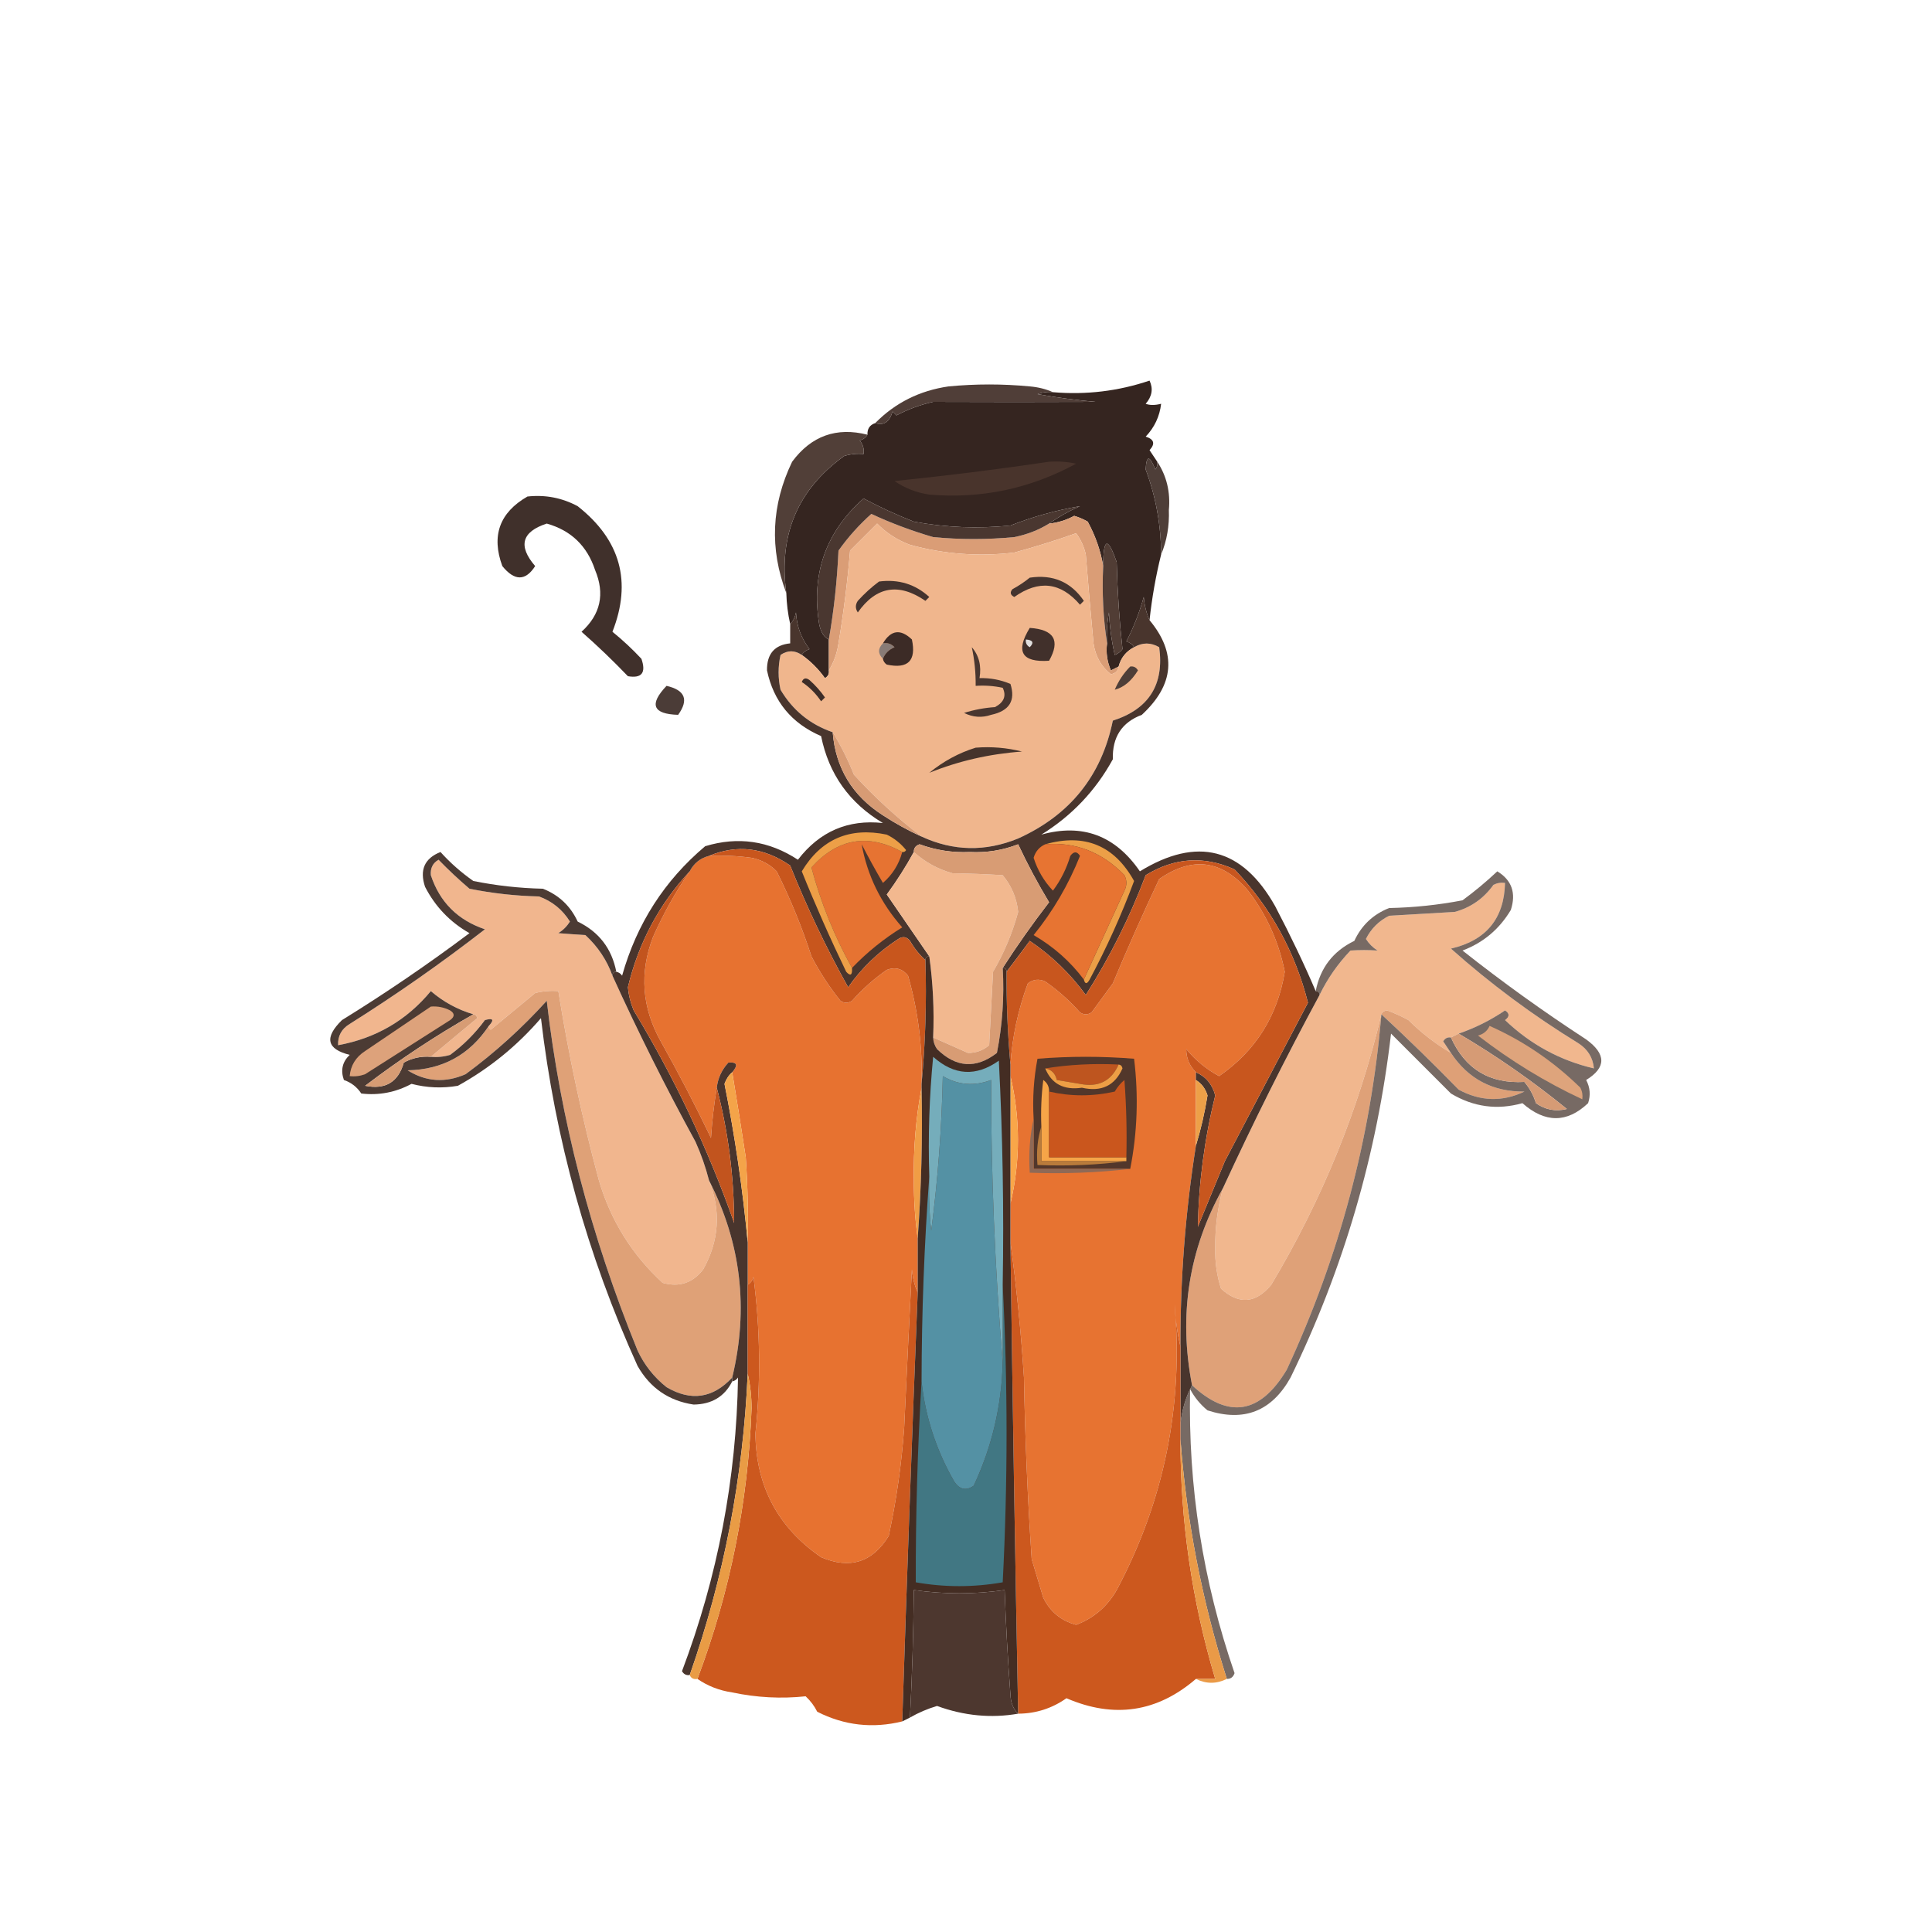 <?xml version="1.0" encoding="UTF-8"?>
<!DOCTYPE svg PUBLIC "-//W3C//DTD SVG 1.1//EN" "http://www.w3.org/Graphics/SVG/1.1/DTD/svg11.dtd">
<svg xmlns="http://www.w3.org/2000/svg" version="1.1" width="500px" height="500px" style="shape-rendering:geometricPrecision; text-rendering:geometricPrecision; image-rendering:optimizeQuality; fill-rule:evenodd; clip-rule:evenodd" xmlns:xlink="http://www.w3.org/1999/xlink">
<g><path style="opacity:1" fill="#352520" d="M 299.5,119.5 C 299.631,120.239 299.464,120.906 299,121.5C 297.511,117.782 296.678,117.782 296.5,121.5C 299.134,128.556 300.468,135.889 300.5,143.5C 299.114,149.095 298.114,154.762 297.5,160.5C 296.691,158.708 296.191,156.708 296,154.5C 294.875,158.553 293.375,162.386 291.5,166C 292.416,166.278 293.082,166.778 293.5,167.5C 291.413,168.585 290.08,170.251 289.5,172.5C 288.85,172.804 288.183,173.137 287.5,173.5C 286.526,171.257 286.192,168.924 286.5,166.5C 286.336,163.813 286.503,161.146 287,158.5C 287.175,162.211 287.675,165.878 288.5,169.5C 289.308,169.192 289.975,168.692 290.5,168C 289.684,160.579 289.184,153.079 289,145.5C 286.69,138.806 285.524,139.139 285.5,146.5C 284.85,142.545 283.517,138.712 281.5,135C 280.391,134.362 279.225,133.862 278,133.5C 275.953,134.609 273.787,135.276 271.5,135.5C 273.942,133.774 276.609,132.274 279.5,131C 273.414,132.024 267.414,133.69 261.5,136C 253.103,136.87 244.77,136.537 236.5,135C 231.873,133.18 227.539,131.18 223.5,129C 213.734,137.627 209.9,148.46 212,161.5C 212.438,163.642 213.272,164.975 214.5,165.5C 214.5,168.167 214.5,170.833 214.5,173.5C 214.631,174.376 214.298,175.043 213.5,175.5C 211.812,173.146 209.812,171.146 207.5,169.5C 207.918,168.778 208.584,168.278 209.5,168C 207.354,165.205 206.187,162.039 206,158.5C 205.768,159.737 205.268,160.737 204.5,161.5C 203.908,158.873 203.575,156.206 203.5,153.5C 201.437,138.484 206.437,126.651 218.5,118C 220.134,117.506 221.801,117.34 223.5,117.5C 223.67,116.178 223.337,115.011 222.5,114C 223.416,113.722 224.082,113.222 224.5,112.5C 224.427,110.973 225.094,109.973 226.5,109.5C 228.695,110.219 230.195,109.219 231,106.5C 231.333,106.833 231.667,107.167 232,107.5C 234.998,105.919 238.165,104.753 241.5,104C 255.499,104.06 269.499,104.06 283.5,104C 278.47,103.552 273.47,102.886 268.5,102C 269.793,101.51 271.127,101.343 272.5,101.5C 281.086,102.23 289.42,101.23 297.5,98.5C 298.489,100.588 298.156,102.588 296.5,104.5C 297.557,104.906 298.891,104.906 300.5,104.5C 300.116,107.769 298.782,110.603 296.5,113C 298.689,113.677 299.022,114.844 297.5,116.5C 298.193,117.518 298.859,118.518 299.5,119.5 Z"/></g>
<g><path style="opacity:1" fill="#503e38" d="M 272.5,101.5 C 271.127,101.343 269.793,101.51 268.5,102C 273.47,102.886 278.47,103.552 283.5,104C 269.499,104.06 255.499,104.06 241.5,104C 238.165,104.753 234.998,105.919 232,107.5C 231.667,107.167 231.333,106.833 231,106.5C 230.195,109.219 228.695,110.219 226.5,109.5C 231.675,104.246 238.009,101.079 245.5,100C 252.5,99.333 259.5,99.333 266.5,100C 268.708,100.191 270.708,100.691 272.5,101.5 Z"/></g>
<g><path style="opacity:1" fill="#513f38" d="M 224.5,112.5 C 224.082,113.222 223.416,113.722 222.5,114C 223.337,115.011 223.67,116.178 223.5,117.5C 221.801,117.34 220.134,117.506 218.5,118C 206.437,126.651 201.437,138.484 203.5,153.5C 199.125,142.007 199.625,130.674 205,119.5C 209.962,112.803 216.462,110.47 224.5,112.5 Z"/></g>
<g><path style="opacity:1" fill="#49342c" d="M 271.5,119.5 C 273.857,119.337 276.19,119.503 278.5,120C 266.597,126.477 253.93,129.144 240.5,128C 237.202,127.513 234.202,126.347 231.5,124.5C 245.006,123.114 258.339,121.447 271.5,119.5 Z"/></g>
<g><path style="opacity:0.993" fill="#40302b" d="M 136.5,128.5 C 141.121,127.993 145.454,128.826 149.5,131C 160.579,139.721 163.579,150.554 158.5,163.5C 161.151,165.65 163.651,167.983 166,170.5C 167.254,174.111 166.088,175.611 162.5,175C 158.652,170.984 154.652,167.151 150.5,163.5C 155.43,159.02 156.596,153.687 154,147.5C 151.935,141.267 147.768,137.267 141.5,135.5C 135.016,137.624 134.016,141.29 138.5,146.5C 135.997,150.403 133.163,150.403 130,146.5C 127.117,138.649 129.283,132.649 136.5,128.5 Z"/></g>
<g><path style="opacity:1" fill="#da9d76" d="M 271.5,135.5 C 273.787,135.276 275.953,134.609 278,133.5C 279.225,133.862 280.391,134.362 281.5,135C 283.517,138.712 284.85,142.545 285.5,146.5C 285.176,153.354 285.509,160.021 286.5,166.5C 286.192,168.924 286.526,171.257 287.5,173.5C 288.183,173.137 288.85,172.804 289.5,172.5C 289.38,173.586 288.713,174.253 287.5,174.5C 284.989,172.531 283.489,169.864 283,166.5C 282.278,158.838 281.612,151.171 281,143.5C 280.55,141.481 279.717,139.648 278.5,138C 273.348,139.826 268.015,141.493 262.5,143C 253.342,144.093 244.342,143.426 235.5,141C 232.241,139.789 229.408,137.956 227,135.5C 224.667,137.833 222.333,140.167 220,142.5C 219.328,150.542 218.328,158.542 217,166.5C 216.61,169.104 215.776,171.438 214.5,173.5C 214.5,170.833 214.5,168.167 214.5,165.5C 215.81,158.033 216.643,150.367 217,142.5C 219.463,139.035 222.296,135.869 225.5,133C 230.533,135.35 235.866,137.35 241.5,139C 248.5,139.667 255.5,139.667 262.5,139C 265.802,138.339 268.802,137.172 271.5,135.5 Z"/></g>
<g><path style="opacity:1" fill="#4e3e38" d="M 299.5,119.5 C 301.933,123.192 302.933,127.359 302.5,132C 302.651,136.112 301.984,139.946 300.5,143.5C 300.468,135.889 299.134,128.556 296.5,121.5C 296.678,117.782 297.511,117.782 299,121.5C 299.464,120.906 299.631,120.239 299.5,119.5 Z"/></g>
<g><path style="opacity:1" fill="#f0b68d" d="M 289.5,172.5 C 290.08,170.251 291.413,168.585 293.5,167.5C 295.67,166.232 297.837,166.232 300,167.5C 301.327,177.177 297.327,183.511 288,186.5C 285.078,200.767 276.911,210.934 263.5,217C 255.02,220.464 246.686,220.297 238.5,216.5C 232.266,211.767 226.433,206.433 221,200.5C 219.435,196.598 217.602,192.931 215.5,189.5C 209.662,187.497 205.162,183.831 202,178.5C 201.333,175.5 201.333,172.5 202,169.5C 203.828,168.248 205.661,168.248 207.5,169.5C 209.812,171.146 211.812,173.146 213.5,175.5C 214.298,175.043 214.631,174.376 214.5,173.5C 215.776,171.438 216.61,169.104 217,166.5C 218.328,158.542 219.328,150.542 220,142.5C 222.333,140.167 224.667,137.833 227,135.5C 229.408,137.956 232.241,139.789 235.5,141C 244.342,143.426 253.342,144.093 262.5,143C 268.015,141.493 273.348,139.826 278.5,138C 279.717,139.648 280.55,141.481 281,143.5C 281.612,151.171 282.278,158.838 283,166.5C 283.489,169.864 284.989,172.531 287.5,174.5C 288.713,174.253 289.38,173.586 289.5,172.5 Z"/></g>
<g><path style="opacity:1" fill="#513d35" d="M 286.5,166.5 C 285.509,160.021 285.176,153.354 285.5,146.5C 285.524,139.139 286.69,138.806 289,145.5C 289.184,153.079 289.684,160.579 290.5,168C 289.975,168.692 289.308,169.192 288.5,169.5C 287.675,165.878 287.175,162.211 287,158.5C 286.503,161.146 286.336,163.813 286.5,166.5 Z"/></g>
<g><path style="opacity:1" fill="#4a3730" d="M 271.5,135.5 C 268.802,137.172 265.802,138.339 262.5,139C 255.5,139.667 248.5,139.667 241.5,139C 235.866,137.35 230.533,135.35 225.5,133C 222.296,135.869 219.463,139.035 217,142.5C 216.643,150.367 215.81,158.033 214.5,165.5C 213.272,164.975 212.438,163.642 212,161.5C 209.9,148.46 213.734,137.627 223.5,129C 227.539,131.18 231.873,133.18 236.5,135C 244.77,136.537 253.103,136.87 261.5,136C 267.414,133.69 273.414,132.024 279.5,131C 276.609,132.274 273.942,133.774 271.5,135.5 Z"/></g>
<g><path style="opacity:1" fill="#43332e" d="M 227.5,150.5 C 232.54,149.848 236.873,151.182 240.5,154.5C 240.167,154.833 239.833,155.167 239.5,155.5C 232.586,150.757 226.753,151.757 222,158.5C 221.333,157.5 221.333,156.5 222,155.5C 223.73,153.598 225.563,151.931 227.5,150.5 Z"/></g>
<g><path style="opacity:1" fill="#44342f" d="M 266.5,149.5 C 272.494,148.603 277.161,150.603 280.5,155.5C 280.167,155.833 279.833,156.167 279.5,156.5C 274.517,150.669 268.85,150.002 262.5,154.5C 261.479,153.998 261.312,153.332 262,152.5C 263.652,151.601 265.152,150.601 266.5,149.5 Z"/></g>
<g><path style="opacity:0.99" fill="#4a3b36" d="M 172.5,177.5 C 177.305,178.599 178.305,181.099 175.5,185C 168.934,184.805 167.934,182.305 172.5,177.5 Z"/></g>
<g><path style="opacity:1" fill="#e77230" d="M 183.5,221.5 C 187.182,221.335 190.848,221.501 194.5,222C 197.034,222.516 199.2,223.683 201,225.5C 204.553,232.606 207.553,239.939 210,247.5C 212.127,251.589 214.627,255.423 217.5,259C 218.5,259.667 219.5,259.667 220.5,259C 223.203,255.962 226.203,253.295 229.5,251C 231.701,250.175 233.534,250.675 235,252.5C 237.616,261.646 238.783,270.979 238.5,280.5C 238.5,280.833 238.5,281.167 238.5,281.5C 237.033,289.282 236.366,297.282 236.5,305.5C 236.501,310.678 236.834,315.678 237.5,320.5C 237.5,325.167 237.5,329.833 237.5,334.5C 236.691,332.708 236.191,330.708 236,328.5C 235.302,342.165 234.635,355.832 234,369.5C 233.323,378.936 231.99,388.269 230,397.5C 225.775,404.345 219.942,406.178 212.5,403C 201.32,395.309 195.654,384.643 195.5,371C 196.927,357.48 196.76,343.98 195,330.5C 194.722,331.416 194.222,332.082 193.5,332.5C 193.5,328.833 193.5,325.167 193.5,321.5C 193.666,314.159 193.5,306.826 193,299.5C 191.878,292.143 190.711,284.81 189.5,277.5C 191.095,275.626 190.761,274.793 188.5,275C 186.781,276.87 185.781,279.037 185.5,281.5C 184.792,285.785 184.292,290.118 184,294.5C 179.937,286.041 175.603,277.707 171,269.5C 166.116,260.773 165.449,251.773 169,242.5C 171.684,236.456 174.851,230.789 178.5,225.5C 179.585,223.413 181.251,222.08 183.5,221.5 Z"/></g>
<g><path style="opacity:1" fill="#e77331" d="M 309.5,277.5 C 309.5,278.167 309.5,278.833 309.5,279.5C 309.5,285.167 309.5,290.833 309.5,296.5C 306.772,313.724 305.438,331.057 305.5,348.5C 304.677,345.023 304.177,341.356 304,337.5C 306.291,363.714 301.291,388.38 289,411.5C 286.553,415.784 283.053,418.784 278.5,420.5C 274.625,419.461 271.792,417.128 270,413.5C 269,410.167 268,406.833 267,403.5C 265.95,387.851 265.283,372.185 265,356.5C 264.234,344.64 263.067,332.973 261.5,321.5C 261.5,318.167 261.5,314.833 261.5,311.5C 264.089,300.494 264.089,289.494 261.5,278.5C 261.5,277.5 261.5,276.5 261.5,275.5C 261.963,268.412 263.463,261.412 266,254.5C 267.388,253.446 268.888,253.28 270.5,254C 273.797,256.295 276.797,258.962 279.5,262C 280.5,262.667 281.5,262.667 282.5,262C 284.333,259.5 286.167,257 288,254.5C 291.814,245.382 295.814,236.382 300,227.5C 308.579,221.541 316.246,222.541 323,230.5C 327.789,236.747 330.956,243.747 332.5,251.5C 330.6,262.987 324.933,271.987 315.5,278.5C 312.23,276.733 309.397,274.4 307,271.5C 306.992,273.821 307.825,275.821 309.5,277.5 Z"/></g>
<g><path style="opacity:1" fill="#f1b68e" d="M 158.5,252.5 C 165.113,267.059 172.28,281.392 180,295.5C 181.46,298.748 182.626,302.081 183.5,305.5C 186.623,313.438 186.123,321.105 182,328.5C 179.293,332.035 175.793,333.202 171.5,332C 163.562,324.72 158.062,315.886 155,305.5C 150.64,289.338 147.14,273.005 144.5,256.5C 142.473,256.338 140.473,256.505 138.5,257C 134.667,260.167 130.833,263.333 127,266.5C 126.601,266.272 126.435,265.938 126.5,265.5C 127.969,263.895 127.635,263.395 125.5,264C 122.939,267.473 119.939,270.473 116.5,273C 114.866,273.494 113.199,273.66 111.5,273.5C 115.454,270.179 119.454,266.845 123.5,263.5C 123.376,262.893 123.043,262.56 122.5,262.5C 118.407,261.287 114.741,259.287 111.5,256.5C 105.266,264.042 97.266,268.709 87.5,270.5C 87.393,268.097 88.393,266.264 90.5,265C 102.605,257.385 114.271,249.218 125.5,240.5C 118.461,238.127 113.794,233.461 111.5,226.5C 111.342,224.681 112.009,223.348 113.5,222.5C 116.063,225.142 118.729,227.642 121.5,230C 127.419,231.196 133.419,231.862 139.5,232C 142.916,233.25 145.583,235.417 147.5,238.5C 146.737,239.719 145.737,240.719 144.5,241.5C 146.672,241.676 149.005,241.843 151.5,242C 154.738,244.998 157.071,248.498 158.5,252.5 Z"/></g>
<g><path style="opacity:1" fill="#f1b78e" d="M 377.5,267.5 C 376.833,267.833 376.167,268.167 375.5,268.5C 374.624,268.369 373.957,268.702 373.5,269.5C 374.193,270.518 374.859,271.518 375.5,272.5C 371.532,270.168 367.866,267.335 364.5,264C 362.726,263.03 360.893,262.196 359,261.5C 358.235,261.57 357.735,261.903 357.5,262.5C 351.659,287.16 342.159,310.493 329,332.5C 324.965,337.364 320.632,337.698 316,333.5C 314.916,330.12 314.416,326.62 314.5,323C 314.446,317.716 315.113,312.549 316.5,307.5C 324.306,290.555 332.639,273.888 341.5,257.5C 343.528,253.297 346.195,249.464 349.5,246C 351.856,245.845 354.189,245.845 356.5,246C 355.272,245.221 354.272,244.221 353.5,243C 354.821,240.346 356.821,238.346 359.5,237C 365.167,236.667 370.833,236.333 376.5,236C 380.641,234.865 383.975,232.531 386.5,229C 387.448,228.517 388.448,228.351 389.5,228.5C 389.279,237.729 384.612,243.396 375.5,245.5C 385.748,254.63 396.748,262.797 408.5,270C 410.923,271.571 412.256,273.737 412.5,276.5C 403.751,274.457 396.084,270.29 389.5,264C 390.711,263.107 390.711,262.274 389.5,261.5C 385.752,264.041 381.752,266.041 377.5,267.5 Z"/></g>
<g><path style="opacity:1" fill="#dfa177" d="M 183.5,305.5 C 191.787,321.653 193.787,338.653 189.5,356.5C 184.494,361.89 178.827,362.723 172.5,359C 169.238,356.408 166.738,353.241 165,349.5C 152.84,319.667 145.006,289.5 141.5,259C 135.098,266.073 128.098,272.406 120.5,278C 115.245,280.302 110.245,279.969 105.5,277C 114.517,276.825 121.517,272.992 126.5,265.5C 126.435,265.938 126.601,266.272 127,266.5C 130.833,263.333 134.667,260.167 138.5,257C 140.473,256.505 142.473,256.338 144.5,256.5C 147.14,273.005 150.64,289.338 155,305.5C 158.062,315.886 163.562,324.72 171.5,332C 175.793,333.202 179.293,332.035 182,328.5C 186.123,321.105 186.623,313.438 183.5,305.5 Z"/></g>
<g><path style="opacity:1" fill="#dea077" d="M 357.5,262.5 C 357.735,261.903 358.235,261.57 359,261.5C 360.893,262.196 362.726,263.03 364.5,264C 367.866,267.335 371.532,270.168 375.5,272.5C 379.972,279.237 386.305,282.571 394.5,282.5C 388.818,285.215 383.151,285.048 377.5,282C 370.965,275.297 364.298,268.797 357.5,262.5 Z"/></g>
<g><path style="opacity:1" fill="#dfa178" d="M 357.5,262.5 C 354.796,294.473 346.629,325.139 333,354.5C 326.135,365.956 317.968,367.29 308.5,358.5C 304.975,340.366 307.641,323.366 316.5,307.5C 315.113,312.549 314.446,317.716 314.5,323C 314.416,326.62 314.916,330.12 316,333.5C 320.632,337.698 324.965,337.364 329,332.5C 342.159,310.493 351.659,287.16 357.5,262.5 Z"/></g>
<g><path style="opacity:1" fill="#49352d" d="M 297.5,160.5 C 304.588,169.032 303.922,177.199 295.5,185C 290.337,186.93 287.837,190.763 288,196.5C 283.549,204.618 277.383,211.118 269.5,216C 280.12,213.046 288.62,216.212 295,225.5C 309.828,216.411 321.495,219.411 330,234.5C 334.073,242.286 337.573,249.619 340.5,256.5C 341.167,256.5 341.5,256.833 341.5,257.5C 332.639,273.888 324.306,290.555 316.5,307.5C 307.641,323.366 304.975,340.366 308.5,358.5C 306.881,361.548 305.881,364.881 305.5,368.5C 305.5,361.833 305.5,355.167 305.5,348.5C 305.438,331.057 306.772,313.724 309.5,296.5C 310.77,292.346 311.77,288.013 312.5,283.5C 311.965,281.739 310.965,280.406 309.5,279.5C 309.5,278.833 309.5,278.167 309.5,277.5C 312.081,278.618 313.747,280.618 314.5,283.5C 311.732,294.703 310.232,306.037 310,317.5C 312.333,311.833 314.667,306.167 317,300.5C 324.184,286.797 331.351,273.13 338.5,259.5C 335.145,246.284 328.812,234.784 319.5,225C 311.616,221.428 303.949,221.928 296.5,226.5C 292.403,237.36 287.237,247.693 281,257.5C 276.979,251.979 272.146,247.312 266.5,243.5C 264.479,246.235 262.479,248.901 260.5,251.5C 260.5,250.833 260.167,250.5 259.5,250.5C 263.244,244.687 267.244,239.02 271.5,233.5C 268.564,228.627 265.897,223.627 263.5,218.5C 259.522,220.056 255.355,220.723 251,220.5C 246.495,220.705 242.161,220.038 238,218.5C 236.97,218.836 236.47,219.503 236.5,220.5C 234.441,224.271 232.108,227.938 229.5,231.5C 233.192,236.851 236.859,242.185 240.5,247.5C 239.833,247.5 239.5,247.833 239.5,248.5C 237.946,247.086 236.612,245.419 235.5,243.5C 234.635,242.417 233.635,242.251 232.5,243C 227.328,246.339 222.995,250.506 219.5,255.5C 213.828,245.318 208.828,234.818 204.5,224C 197.747,219.327 190.747,218.494 183.5,221.5C 181.251,222.08 179.585,223.413 178.5,225.5C 170.582,233.997 165.248,243.997 162.5,255.5C 162.692,257.577 163.192,259.577 164,261.5C 174.545,278.925 183.212,297.258 190,316.5C 189.967,304.538 188.467,292.871 185.5,281.5C 185.781,279.037 186.781,276.87 188.5,275C 190.761,274.793 191.095,275.626 189.5,277.5C 188.609,278.261 187.942,279.261 187.5,280.5C 190.23,294.193 192.23,307.86 193.5,321.5C 193.5,325.167 193.5,328.833 193.5,332.5C 193.5,340.167 193.5,347.833 193.5,355.5C 192.345,382.273 187.345,408.273 178.5,433.5C 177.624,433.631 176.957,433.298 176.5,432.5C 185.751,407.988 190.585,382.655 191,356.5C 190.617,357.056 190.117,357.389 189.5,357.5C 189.5,357.167 189.5,356.833 189.5,356.5C 193.787,338.653 191.787,321.653 183.5,305.5C 182.626,302.081 181.46,298.748 180,295.5C 172.28,281.392 165.113,267.059 158.5,252.5C 158.5,251.833 158.833,251.5 159.5,251.5C 160.117,251.611 160.617,251.944 161,252.5C 164.803,239.033 171.97,227.866 182.5,219C 191.007,216.419 199.007,217.586 206.5,222.5C 212.124,215.184 219.457,212.017 228.5,213C 219.818,207.827 214.484,200.327 212.5,190.5C 204.864,187.205 200.198,181.538 198.5,173.5C 198.44,169.244 200.44,166.91 204.5,166.5C 204.5,164.833 204.5,163.167 204.5,161.5C 205.268,160.737 205.768,159.737 206,158.5C 206.187,162.039 207.354,165.205 209.5,168C 208.584,168.278 207.918,168.778 207.5,169.5C 205.661,168.248 203.828,168.248 202,169.5C 201.333,172.5 201.333,175.5 202,178.5C 205.162,183.831 209.662,187.497 215.5,189.5C 216.244,198.763 220.578,205.93 228.5,211C 231.727,213.112 235.06,214.945 238.5,216.5C 246.686,220.297 255.02,220.464 263.5,217C 276.911,210.934 285.078,200.767 288,186.5C 297.327,183.511 301.327,177.177 300,167.5C 297.837,166.232 295.67,166.232 293.5,167.5C 293.082,166.778 292.416,166.278 291.5,166C 293.375,162.386 294.875,158.553 296,154.5C 296.191,156.708 296.691,158.708 297.5,160.5 Z"/></g>
<g><path style="opacity:1" fill="#c8561e" d="M 309.5,277.5 C 307.825,275.821 306.992,273.821 307,271.5C 309.397,274.4 312.23,276.733 315.5,278.5C 324.933,271.987 330.6,262.987 332.5,251.5C 330.956,243.747 327.789,236.747 323,230.5C 316.246,222.541 308.579,221.541 300,227.5C 295.814,236.382 291.814,245.382 288,254.5C 286.167,257 284.333,259.5 282.5,262C 281.5,262.667 280.5,262.667 279.5,262C 276.797,258.962 273.797,256.295 270.5,254C 268.888,253.28 267.388,253.446 266,254.5C 263.463,261.412 261.963,268.412 261.5,275.5C 260.776,267.521 260.442,259.521 260.5,251.5C 262.479,248.901 264.479,246.235 266.5,243.5C 272.146,247.312 276.979,251.979 281,257.5C 287.237,247.693 292.403,237.36 296.5,226.5C 303.949,221.928 311.616,221.428 319.5,225C 328.812,234.784 335.145,246.284 338.5,259.5C 331.351,273.13 324.184,286.797 317,300.5C 314.667,306.167 312.333,311.833 310,317.5C 310.232,306.037 311.732,294.703 314.5,283.5C 313.747,280.618 312.081,278.618 309.5,277.5 Z"/></g>
<g><path style="opacity:1" fill="#ec9f47" d="M 280.5,253.5 C 283.986,245.859 287.486,238.193 291,230.5C 291.667,229.167 291.667,227.833 291,226.5C 285.181,220.516 278.348,217.85 270.5,218.5C 280.72,215.613 288.387,218.78 293.5,228C 290.248,236.752 286.415,245.252 282,253.5C 281.31,254.738 280.81,254.738 280.5,253.5 Z"/></g>
<g><path style="opacity:1" fill="#f2b88f" d="M 236.5,220.5 C 239.356,223.097 242.689,224.93 246.5,226C 250.903,226.064 255.236,226.231 259.5,226.5C 261.798,229.263 263.132,232.43 263.5,236C 262.023,241.455 259.856,246.621 257,251.5C 256.667,257.833 256.333,264.167 256,270.5C 254.426,271.848 252.593,272.514 250.5,272.5C 247.493,271.153 244.493,269.82 241.5,268.5C 241.795,261.412 241.462,254.412 240.5,247.5C 236.859,242.185 233.192,236.851 229.5,231.5C 232.108,227.938 234.441,224.271 236.5,220.5 Z"/></g>
<g><path style="opacity:1" fill="#c8561d" d="M 239.5,248.5 C 239.828,259.346 239.494,270.013 238.5,280.5C 238.783,270.979 237.616,261.646 235,252.5C 233.534,250.675 231.701,250.175 229.5,251C 226.203,253.295 223.203,255.962 220.5,259C 219.5,259.667 218.5,259.667 217.5,259C 214.627,255.423 212.127,251.589 210,247.5C 207.553,239.939 204.553,232.606 201,225.5C 199.2,223.683 197.034,222.516 194.5,222C 190.848,221.501 187.182,221.335 183.5,221.5C 190.747,218.494 197.747,219.327 204.5,224C 208.828,234.818 213.828,245.318 219.5,255.5C 222.995,250.506 227.328,246.339 232.5,243C 233.635,242.251 234.635,242.417 235.5,243.5C 236.612,245.419 237.946,247.086 239.5,248.5 Z"/></g>
<g><path style="opacity:1" fill="#e77432" d="M 270.5,218.5 C 278.348,217.85 285.181,220.516 291,226.5C 291.667,227.833 291.667,229.167 291,230.5C 287.486,238.193 283.986,245.859 280.5,253.5C 276.98,248.818 272.647,244.984 267.5,242C 272.529,235.796 276.529,228.963 279.5,221.5C 278.726,220.289 277.893,220.289 277,221.5C 276.027,224.779 274.527,227.779 272.5,230.5C 270.196,228.062 268.53,225.229 267.5,222C 267.978,220.358 268.978,219.191 270.5,218.5 Z"/></g>
<g><path style="opacity:1" fill="#d89c74" d="M 259.5,250.5 C 259.929,257.947 259.429,265.281 258,272.5C 252.593,276.659 247.426,276.326 242.5,271.5C 241.873,270.583 241.539,269.583 241.5,268.5C 244.493,269.82 247.493,271.153 250.5,272.5C 252.593,272.514 254.426,271.848 256,270.5C 256.333,264.167 256.667,257.833 257,251.5C 259.856,246.621 262.023,241.455 263.5,236C 263.132,232.43 261.798,229.263 259.5,226.5C 255.236,226.231 250.903,226.064 246.5,226C 242.689,224.93 239.356,223.097 236.5,220.5C 236.47,219.503 236.97,218.836 238,218.5C 242.161,220.038 246.495,220.705 251,220.5C 255.355,220.723 259.522,220.056 263.5,218.5C 265.897,223.627 268.564,228.627 271.5,233.5C 267.244,239.02 263.244,244.687 259.5,250.5 Z"/></g>
<g><path style="opacity:1" fill="#e67332" d="M 233.5,220.5 C 232.644,223.686 230.977,226.353 228.5,228.5C 226.572,225.212 224.739,221.879 223,218.5C 224.45,226.569 227.95,233.736 233.5,240C 228.713,242.955 224.38,246.455 220.5,250.5C 215.918,242.249 212.418,233.582 210,224.5C 216.831,216.947 224.664,215.614 233.5,220.5 Z"/></g>
<g><path style="opacity:1" fill="#ed9f47" d="M 233.5,220.5 C 224.664,215.614 216.831,216.947 210,224.5C 212.418,233.582 215.918,242.249 220.5,250.5C 220.607,252.379 220.107,252.712 219,251.5C 214.875,242.958 211.042,234.291 207.5,225.5C 212.521,217.16 219.854,213.993 229.5,216C 231.455,216.953 233.122,218.287 234.5,220C 234.272,220.399 233.938,220.565 233.5,220.5 Z"/></g>
<g><path style="opacity:1" fill="#46342c" d="M 252.5,193.5 C 256.555,193.176 260.555,193.509 264.5,194.5C 256.09,195.105 248.09,196.938 240.5,200C 244.147,197.013 248.147,194.846 252.5,193.5 Z"/></g>
<g><path style="opacity:1" fill="#d79b74" d="M 215.5,189.5 C 217.602,192.931 219.435,196.598 221,200.5C 226.433,206.433 232.266,211.767 238.5,216.5C 235.06,214.945 231.727,213.112 228.5,211C 220.578,205.93 216.244,198.763 215.5,189.5 Z"/></g>
<g><path style="opacity:1" fill="#483630" d="M 251.5,167.5 C 253.369,169.635 254.036,172.302 253.5,175.5C 256.271,175.421 258.937,175.921 261.5,177C 262.885,181.326 261.218,183.992 256.5,185C 254.098,185.814 251.765,185.647 249.5,184.5C 252.107,183.682 254.774,183.182 257.5,183C 259.833,181.757 260.5,180.091 259.5,178C 257.19,177.503 254.857,177.337 252.5,177.5C 252.54,174.119 252.207,170.786 251.5,167.5 Z"/></g>
<g><path style="opacity:1" fill="#3d2d28" d="M 207.5,176.5 C 207.897,175.475 208.563,175.308 209.5,176C 211.019,177.351 212.352,178.851 213.5,180.5C 213.167,180.833 212.833,181.167 212.5,181.5C 211.145,179.479 209.479,177.812 207.5,176.5 Z"/></g>
<g><path style="opacity:1" fill="#4e3e38" d="M 292.5,172.5 C 293.376,172.369 294.043,172.702 294.5,173.5C 292.819,176.242 290.819,177.909 288.5,178.5C 289.467,176.21 290.8,174.21 292.5,172.5 Z"/></g>
<g><path style="opacity:1" fill="#887b76" d="M 228.5,166.5 C 229.675,166.281 230.675,166.614 231.5,167.5C 230.007,168.141 229.007,169.141 228.5,170.5C 227.167,169.167 227.167,167.833 228.5,166.5 Z"/></g>
<g><path style="opacity:1" fill="#3c2b26" d="M 228.5,170.5 C 229.007,169.141 230.007,168.141 231.5,167.5C 230.675,166.614 229.675,166.281 228.5,166.5C 230.563,163.027 233.063,162.694 236,165.5C 237.167,171 235,173.167 229.5,172C 228.944,171.617 228.611,171.117 228.5,170.5 Z"/></g>
<g><path style="opacity:1" fill="#41302b" d="M 266.5,162.5 C 272.803,162.924 274.469,165.757 271.5,171C 264.416,171.475 262.749,168.642 266.5,162.5 Z"/></g>
<g><path style="opacity:1" fill="#e1dfde" d="M 265.5,165.5 C 267.337,165.639 267.67,166.306 266.5,167.5C 265.702,167.043 265.369,166.376 265.5,165.5 Z"/></g>
<g><path style="opacity:1" fill="#4c3b34" d="M 159.5,251.5 C 158.833,251.5 158.5,251.833 158.5,252.5C 157.071,248.498 154.738,244.998 151.5,242C 149.005,241.843 146.672,241.676 144.5,241.5C 145.737,240.719 146.737,239.719 147.5,238.5C 145.583,235.417 142.916,233.25 139.5,232C 133.419,231.862 127.419,231.196 121.5,230C 118.729,227.642 116.063,225.142 113.5,222.5C 112.009,223.348 111.342,224.681 111.5,226.5C 113.794,233.461 118.461,238.127 125.5,240.5C 114.271,249.218 102.605,257.385 90.5,265C 88.393,266.264 87.393,268.097 87.5,270.5C 97.266,268.709 105.266,264.042 111.5,256.5C 114.741,259.287 118.407,261.287 122.5,262.5C 112.821,267.988 103.488,274.154 94.5,281C 99.739,282.051 103.072,280.051 104.5,275C 106.677,273.798 109.011,273.298 111.5,273.5C 113.199,273.66 114.866,273.494 116.5,273C 119.939,270.473 122.939,267.473 125.5,264C 127.635,263.395 127.969,263.895 126.5,265.5C 121.517,272.992 114.517,276.825 105.5,277C 110.245,279.969 115.245,280.302 120.5,278C 128.098,272.406 135.098,266.073 141.5,259C 145.006,289.5 152.84,319.667 165,349.5C 166.738,353.241 169.238,356.408 172.5,359C 178.827,362.723 184.494,361.89 189.5,356.5C 189.5,356.833 189.5,357.167 189.5,357.5C 187.515,361.441 184.181,363.441 179.5,363.5C 173.065,362.529 168.231,359.196 165,353.5C 151.999,324.835 143.666,294.835 140,263.5C 133.842,270.651 126.675,276.484 118.5,281C 114.465,281.697 110.465,281.53 106.5,280.5C 102.399,282.704 98.066,283.538 93.5,283C 92.404,281.325 90.904,280.158 89,279.5C 88.104,276.975 88.604,274.808 90.5,273C 84.546,271.515 83.88,268.515 88.5,264C 99.847,256.994 110.847,249.494 121.5,241.5C 116.474,238.641 112.641,234.641 110,229.5C 108.541,225.132 109.874,222.132 114,220.5C 116.5,223.278 119.333,225.778 122.5,228C 128.419,229.196 134.419,229.862 140.5,230C 144.637,231.637 147.637,234.47 149.5,238.5C 154.996,241.154 158.329,245.487 159.5,251.5 Z"/></g>
<g><path style="opacity:1" fill="#dda27b" d="M 111.5,260.5 C 113.262,260.357 114.929,260.691 116.5,261.5C 117.711,262.274 117.711,263.107 116.5,264C 109.167,268.667 101.833,273.333 94.5,278C 93.207,278.49 91.873,278.657 90.5,278.5C 90.744,275.737 92.077,273.571 94.5,272C 100.232,268.144 105.899,264.31 111.5,260.5 Z"/></g>
<g><path style="opacity:1" fill="#52372b" d="M 292.5,302.5 C 284.167,302.5 275.833,302.5 267.5,302.5C 267.5,298.167 267.5,293.833 267.5,289.5C 267.195,284.238 267.529,279.072 268.5,274C 276.833,273.333 285.167,273.333 293.5,274C 294.677,283.631 294.344,293.131 292.5,302.5 Z"/></g>
<g><path style="opacity:1" fill="#d79c74" d="M 122.5,262.5 C 123.043,262.56 123.376,262.893 123.5,263.5C 119.454,266.845 115.454,270.179 111.5,273.5C 109.011,273.298 106.677,273.798 104.5,275C 103.072,280.051 99.739,282.051 94.5,281C 103.488,274.154 112.821,267.988 122.5,262.5 Z"/></g>
<g><path style="opacity:1" fill="#be551f" d="M 270.5,276.5 C 276.645,275.51 282.978,275.177 289.5,275.5C 287.585,279.791 284.252,281.458 279.5,280.5C 277.5,280.167 275.5,279.833 273.5,279.5C 273.121,277.787 272.121,276.787 270.5,276.5 Z"/></g>
<g><path style="opacity:1" fill="#c2541e" d="M 178.5,225.5 C 174.851,230.789 171.684,236.456 169,242.5C 165.449,251.773 166.116,260.773 171,269.5C 175.603,277.707 179.937,286.041 184,294.5C 184.292,290.118 184.792,285.785 185.5,281.5C 188.467,292.871 189.967,304.538 190,316.5C 183.212,297.258 174.545,278.925 164,261.5C 163.192,259.577 162.692,257.577 162.5,255.5C 165.248,243.997 170.582,233.997 178.5,225.5 Z"/></g>
<g><path style="opacity:1" fill="#f6a548" d="M 271.5,282.5 C 271.5,288.167 271.5,293.833 271.5,299.5C 278.167,299.5 284.833,299.5 291.5,299.5C 291.5,299.833 291.5,300.167 291.5,300.5C 284.167,300.5 276.833,300.5 269.5,300.5C 269.5,297.5 269.5,294.5 269.5,291.5C 269.334,287.486 269.501,283.486 270,279.5C 271.039,280.244 271.539,281.244 271.5,282.5 Z"/></g>
<g><path style="opacity:1" fill="#ed9e45" d="M 289.5,275.5 C 290.043,275.56 290.376,275.893 290.5,276.5C 288.528,280.979 285.028,282.646 280,281.5C 275.318,282.187 272.151,280.521 270.5,276.5C 272.121,276.787 273.121,277.787 273.5,279.5C 275.5,279.833 277.5,280.167 279.5,280.5C 284.252,281.458 287.585,279.791 289.5,275.5 Z"/></g>
<g><path style="opacity:1" fill="#ca561d" d="M 291.5,299.5 C 284.833,299.5 278.167,299.5 271.5,299.5C 271.5,293.833 271.5,288.167 271.5,282.5C 277.113,283.785 282.78,283.785 288.5,282.5C 289.145,281.354 289.978,280.354 291,279.5C 291.5,286.158 291.666,292.825 291.5,299.5 Z"/></g>
<g><path style="opacity:1" fill="#eda048" d="M 309.5,279.5 C 310.965,280.406 311.965,281.739 312.5,283.5C 311.77,288.013 310.77,292.346 309.5,296.5C 309.5,290.833 309.5,285.167 309.5,279.5 Z"/></g>
<g><path style="opacity:1" fill="#f9a649" d="M 261.5,278.5 C 264.089,289.494 264.089,300.494 261.5,311.5C 261.5,300.5 261.5,289.5 261.5,278.5 Z"/></g>
<g><path style="opacity:1" fill="#f4a449" d="M 189.5,277.5 C 190.711,284.81 191.878,292.143 193,299.5C 193.5,306.826 193.666,314.159 193.5,321.5C 192.23,307.86 190.23,294.193 187.5,280.5C 187.942,279.261 188.609,278.261 189.5,277.5 Z"/></g>
<g><path style="opacity:0.765" fill="#4d3c35" d="M 317.5,434.5 C 311.051,414.168 307.051,393.501 305.5,372.5C 305.5,371.167 305.5,369.833 305.5,368.5C 305.881,364.881 306.881,361.548 308.5,358.5C 317.968,367.29 326.135,365.956 333,354.5C 346.629,325.139 354.796,294.473 357.5,262.5C 364.298,268.797 370.965,275.297 377.5,282C 383.151,285.048 388.818,285.215 394.5,282.5C 386.305,282.571 379.972,279.237 375.5,272.5C 374.859,271.518 374.193,270.518 373.5,269.5C 373.957,268.702 374.624,268.369 375.5,268.5C 379.177,276.669 385.51,280.503 394.5,280C 395.866,281.6 396.866,283.433 397.5,285.5C 399.957,287.225 402.623,287.725 405.5,287C 396.545,279.712 387.211,273.212 377.5,267.5C 381.752,266.041 385.752,264.041 389.5,261.5C 390.711,262.274 390.711,263.107 389.5,264C 396.084,270.29 403.751,274.457 412.5,276.5C 412.256,273.737 410.923,271.571 408.5,270C 396.748,262.797 385.748,254.63 375.5,245.5C 384.612,243.396 389.279,237.729 389.5,228.5C 388.448,228.351 387.448,228.517 386.5,229C 383.975,232.531 380.641,234.865 376.5,236C 370.833,236.333 365.167,236.667 359.5,237C 356.821,238.346 354.821,240.346 353.5,243C 354.272,244.221 355.272,245.221 356.5,246C 354.189,245.845 351.856,245.845 349.5,246C 346.195,249.464 343.528,253.297 341.5,257.5C 341.5,256.833 341.167,256.5 340.5,256.5C 341.669,250.492 345.002,246.159 350.5,243.5C 352.363,239.47 355.363,236.637 359.5,235C 365.914,234.871 372.247,234.204 378.5,233C 381.646,230.688 384.646,228.188 387.5,225.5C 391.252,227.784 392.419,231.118 391,235.5C 388.031,240.473 383.864,243.973 378.5,246C 388.814,254.157 399.48,261.824 410.5,269C 415.723,272.798 415.723,276.298 410.5,279.5C 411.52,281.432 411.687,283.432 411,285.5C 405.537,290.67 399.87,290.67 394,285.5C 387.494,287.332 381.328,286.499 375.5,283C 370.333,277.833 365.167,272.667 360,267.5C 356.384,298.677 347.718,328.343 334,356.5C 329.131,365.233 321.965,368.066 312.5,365C 310.622,363.457 309.122,361.624 308,359.5C 307.454,384.676 311.287,409.176 319.5,433C 319.164,434.03 318.497,434.53 317.5,434.5 Z"/></g>
<g><path style="opacity:1" fill="#dea47c" d="M 385.5,265.5 C 394.228,269.373 402.061,274.706 409,281.5C 409.483,282.448 409.649,283.448 409.5,284.5C 399.983,280.064 390.983,274.564 382.5,268C 383.942,267.623 384.942,266.79 385.5,265.5 Z"/></g>
<g><path style="opacity:1" fill="#d69b75" d="M 377.5,267.5 C 387.211,273.212 396.545,279.712 405.5,287C 402.623,287.725 399.957,287.225 397.5,285.5C 396.866,283.433 395.866,281.6 394.5,280C 385.51,280.503 379.177,276.669 375.5,268.5C 376.167,268.167 376.833,267.833 377.5,267.5 Z"/></g>
<g><path style="opacity:1" fill="#b97b3b" d="M 269.5,291.5 C 269.5,294.5 269.5,297.5 269.5,300.5C 276.833,300.5 284.167,300.5 291.5,300.5C 284.018,301.492 276.352,301.825 268.5,301.5C 268.187,297.958 268.521,294.625 269.5,291.5 Z"/></g>
<g><path style="opacity:1" fill="#8e6956" d="M 267.5,289.5 C 267.5,293.833 267.5,298.167 267.5,302.5C 275.833,302.5 284.167,302.5 292.5,302.5C 284.016,303.493 275.349,303.826 266.5,303.5C 266.181,298.637 266.514,293.97 267.5,289.5 Z"/></g>
<g><path style="opacity:1" fill="#f09d45" d="M 238.5,281.5 C 238.777,294.537 238.443,307.537 237.5,320.5C 236.834,315.678 236.501,310.678 236.5,305.5C 236.366,297.282 237.033,289.282 238.5,281.5 Z"/></g>
<g><path style="opacity:1" fill="#cc581e" d="M 237.5,334.5 C 236.029,371.494 234.696,408.494 233.5,445.5C 225.845,447.386 218.512,446.553 211.5,443C 210.743,441.488 209.743,440.154 208.5,439C 202.166,439.673 195.833,439.339 189.5,438C 186.135,437.495 183.135,436.328 180.5,434.5C 188.958,411.98 193.625,388.647 194.5,364.5C 194.498,361.314 194.165,358.314 193.5,355.5C 193.5,347.833 193.5,340.167 193.5,332.5C 194.222,332.082 194.722,331.416 195,330.5C 196.76,343.98 196.927,357.48 195.5,371C 195.654,384.643 201.32,395.309 212.5,403C 219.942,406.178 225.775,404.345 230,397.5C 231.99,388.269 233.323,378.936 234,369.5C 234.635,355.832 235.302,342.165 236,328.5C 236.191,330.708 236.691,332.708 237.5,334.5 Z"/></g>
<g><path style="opacity:1" fill="#cc581e" d="M 261.5,321.5 C 263.067,332.973 264.234,344.64 265,356.5C 265.283,372.185 265.95,387.851 267,403.5C 268,406.833 269,410.167 270,413.5C 271.792,417.128 274.625,419.461 278.5,420.5C 283.053,418.784 286.553,415.784 289,411.5C 301.291,388.38 306.291,363.714 304,337.5C 304.177,341.356 304.677,345.023 305.5,348.5C 305.5,355.167 305.5,361.833 305.5,368.5C 305.5,369.833 305.5,371.167 305.5,372.5C 305.463,393.612 308.463,414.279 314.5,434.5C 312.833,434.5 311.167,434.5 309.5,434.5C 299.464,443.136 288.297,444.803 276,439.5C 272.25,442.139 268.083,443.472 263.5,443.5C 262.707,402.837 262.041,362.17 261.5,321.5 Z"/></g>
<g><path style="opacity:1" fill="#e99c45" d="M 193.5,355.5 C 194.165,358.314 194.498,361.314 194.5,364.5C 193.625,388.647 188.958,411.98 180.5,434.5C 179.508,434.672 178.842,434.338 178.5,433.5C 187.345,408.273 192.345,382.273 193.5,355.5 Z"/></g>
<g><path style="opacity:1" fill="#ea9a47" d="M 305.5,372.5 C 307.051,393.501 311.051,414.168 317.5,434.5C 314.833,435.833 312.167,435.833 309.5,434.5C 311.167,434.5 312.833,434.5 314.5,434.5C 308.463,414.279 305.463,393.612 305.5,372.5 Z"/></g>
<g><path style="opacity:1" fill="#442d23" d="M 240.5,247.5 C 241.462,254.412 241.795,261.412 241.5,268.5C 241.539,269.583 241.873,270.583 242.5,271.5C 247.426,276.326 252.593,276.659 258,272.5C 259.429,265.281 259.929,257.947 259.5,250.5C 260.167,250.5 260.5,250.833 260.5,251.5C 260.442,259.521 260.776,267.521 261.5,275.5C 261.5,276.5 261.5,277.5 261.5,278.5C 261.5,289.5 261.5,300.5 261.5,311.5C 261.5,314.833 261.5,318.167 261.5,321.5C 262.041,362.17 262.707,402.837 263.5,443.5C 262.223,442.306 261.556,440.64 261.5,438.5C 260.819,429.512 260.319,420.512 260,411.5C 252.225,412.625 244.392,412.625 236.5,411.5C 236.4,422.509 236.066,433.509 235.5,444.5C 234.833,444.833 234.167,445.167 233.5,445.5C 234.696,408.494 236.029,371.494 237.5,334.5C 237.5,329.833 237.5,325.167 237.5,320.5C 238.443,307.537 238.777,294.537 238.5,281.5C 238.5,281.167 238.5,280.833 238.5,280.5C 239.494,270.013 239.828,259.346 239.5,248.5C 239.5,247.833 239.833,247.5 240.5,247.5 Z"/></g>
<g><path style="opacity:1" fill="#417783" d="M 259.5,332.5 C 260.829,358.003 260.829,383.67 259.5,409.5C 251.97,410.82 244.47,410.82 237,409.5C 236.96,392.156 237.46,374.822 238.5,357.5C 239.469,366.686 242.303,375.353 247,383.5C 248.396,385.527 250.062,385.86 252,384.5C 256.743,374.387 259.243,363.72 259.5,352.5C 259.5,345.833 259.5,339.167 259.5,332.5 Z"/></g>
<g><path style="opacity:1" fill="#5491a4" d="M 259.5,352.5 C 259.243,363.72 256.743,374.387 252,384.5C 250.062,385.86 248.396,385.527 247,383.5C 242.303,375.353 239.469,366.686 238.5,357.5C 238.531,339.652 239.198,321.985 240.5,304.5C 240.334,309.179 240.501,313.845 241,318.5C 242.727,305.227 243.727,291.894 244,278.5C 247.964,280.824 252.13,281.157 256.5,279.5C 256.474,304.031 257.474,328.365 259.5,352.5 Z"/></g>
<g><path style="opacity:1" fill="#75adbb" d="M 259.5,332.5 C 259.5,339.167 259.5,345.833 259.5,352.5C 257.474,328.365 256.474,304.031 256.5,279.5C 252.13,281.157 247.964,280.824 244,278.5C 243.727,291.894 242.727,305.227 241,318.5C 240.501,313.845 240.334,309.179 240.5,304.5C 240.168,294.145 240.501,283.812 241.5,273.5C 246.941,278.355 252.608,278.688 258.5,274.5C 259.5,293.822 259.833,313.155 259.5,332.5 Z"/></g>
<g><path style="opacity:0.998" fill="#4d372f" d="M 263.5,443.5 C 256.508,444.721 249.508,444.054 242.5,441.5C 240.03,442.237 237.696,443.237 235.5,444.5C 236.066,433.509 236.4,422.509 236.5,411.5C 244.392,412.625 252.225,412.625 260,411.5C 260.319,420.512 260.819,429.512 261.5,438.5C 261.556,440.64 262.223,442.306 263.5,443.5 Z"/></g>
</svg>
